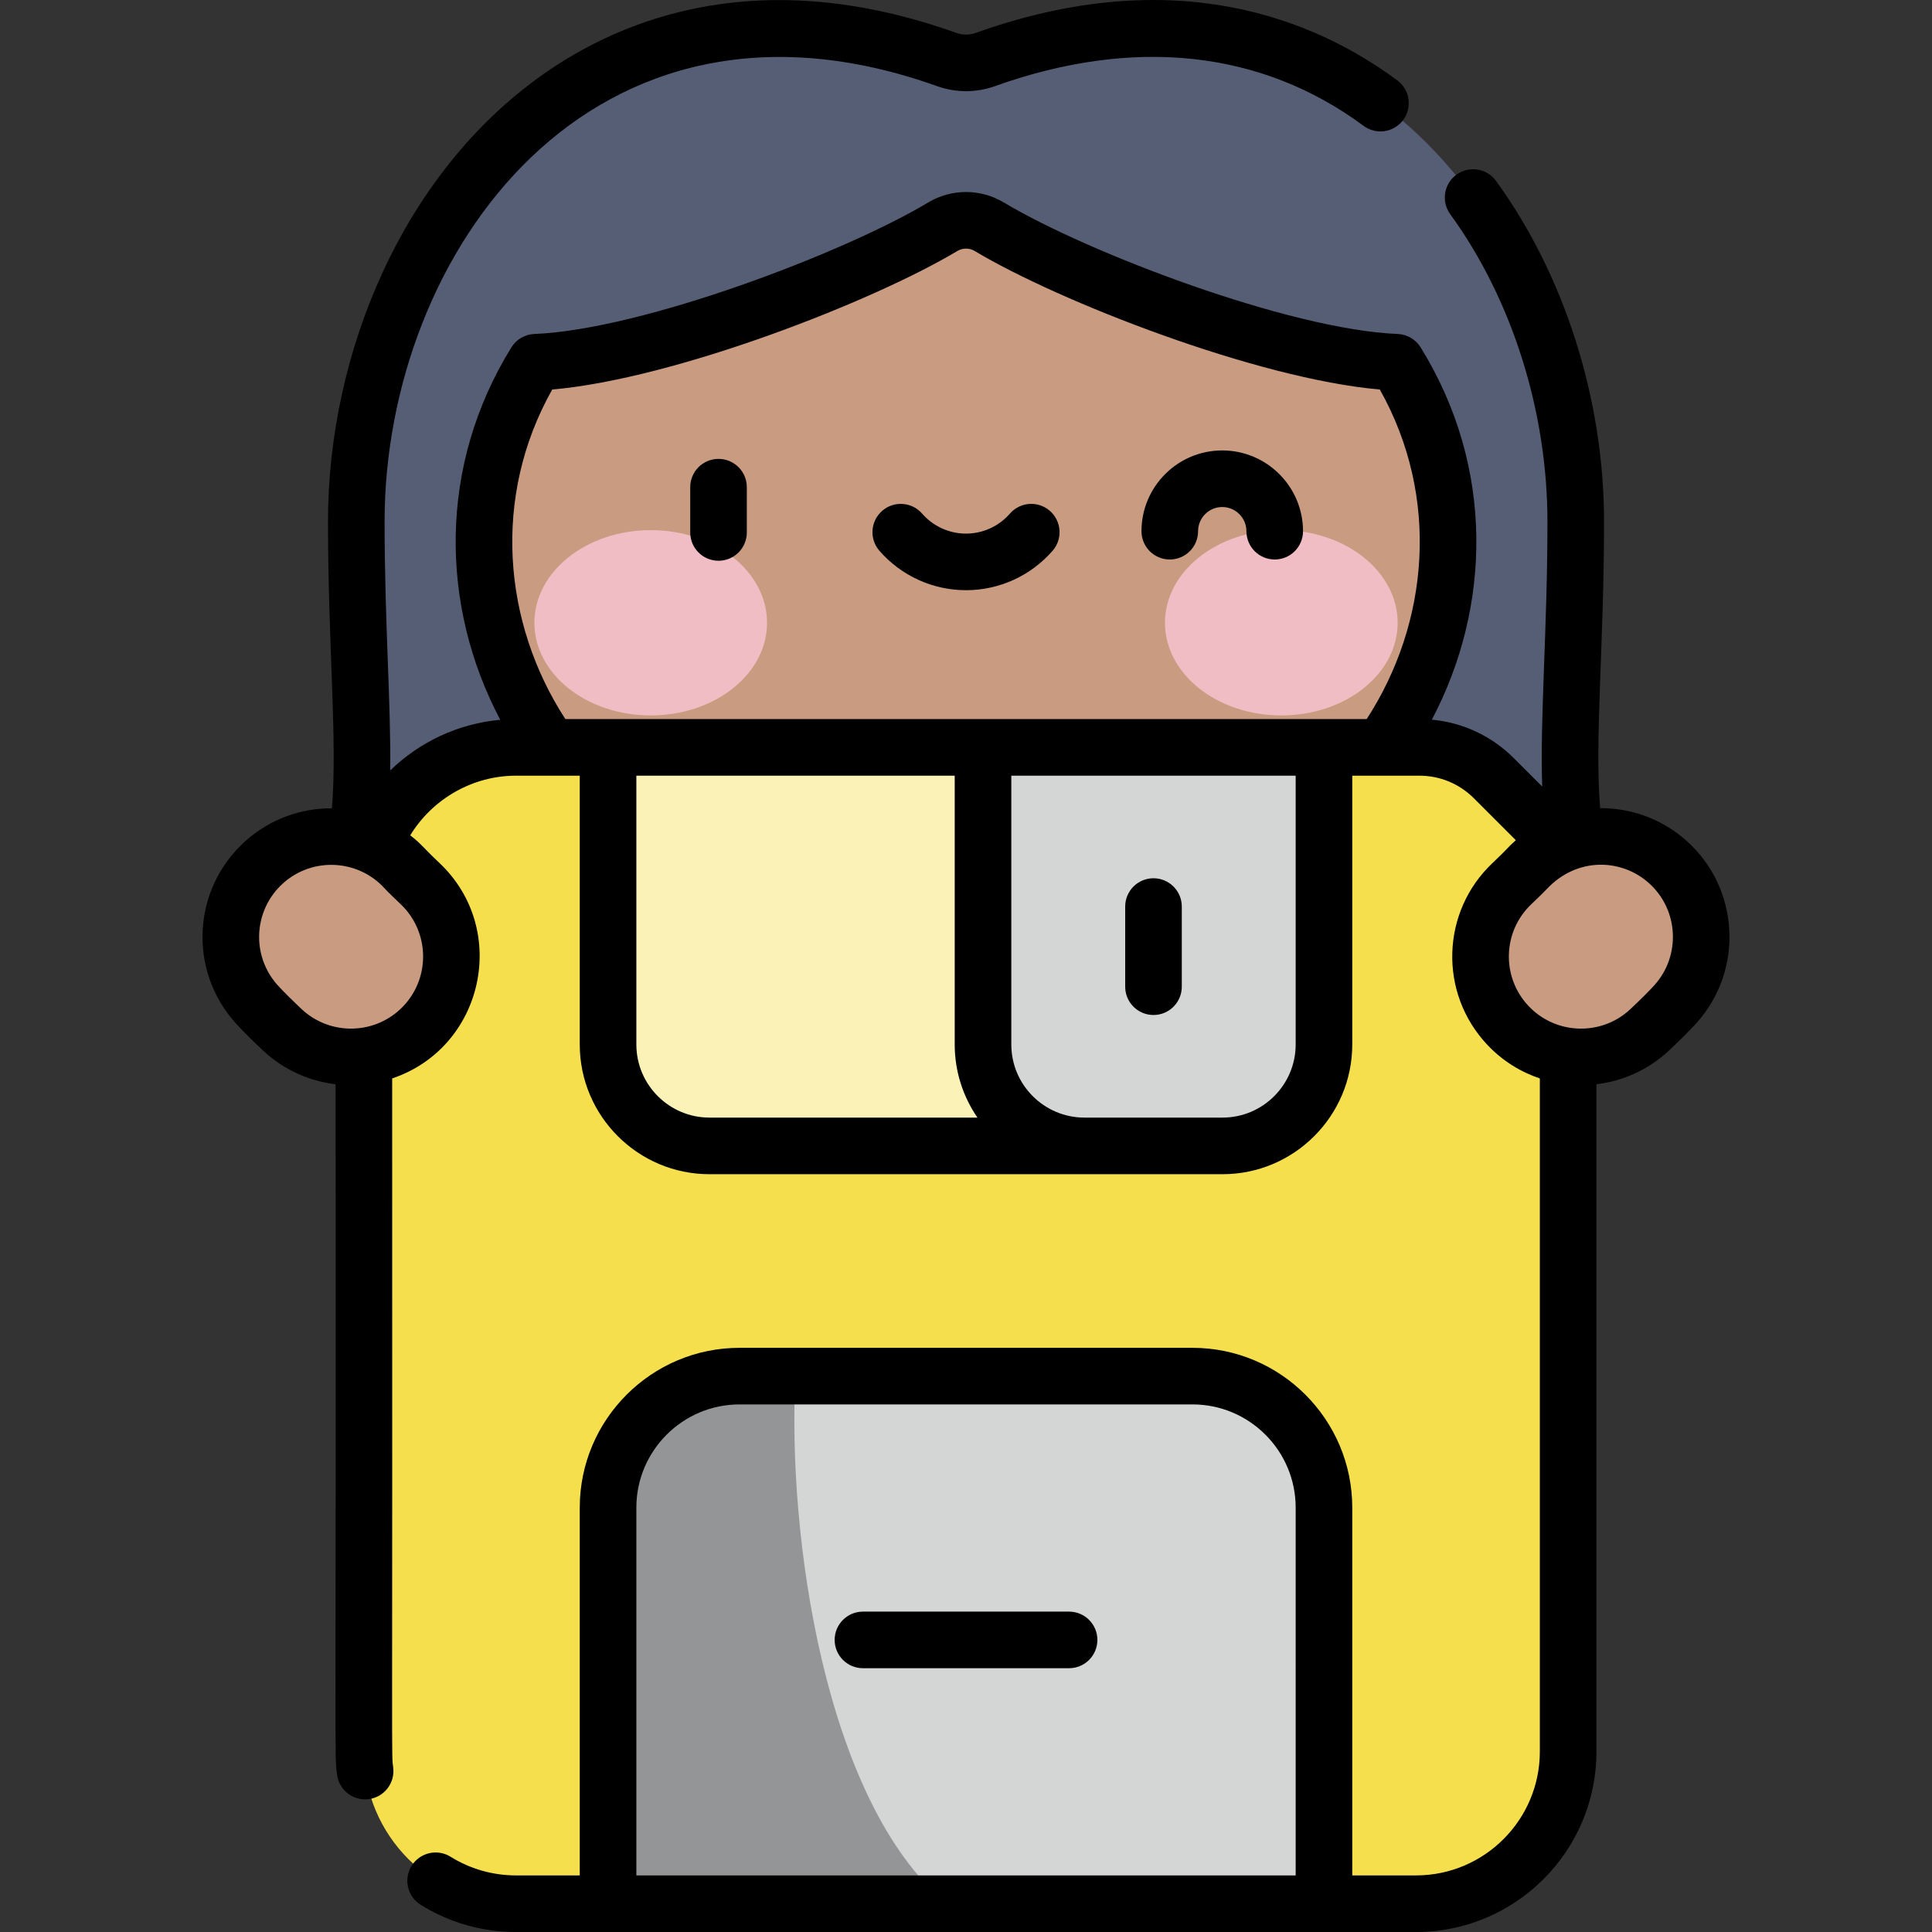 <svg id="Capa_1" enable-background="new 0 0 512.063 512.063" height="512" viewBox="0 0 512.063 512.063" width="512" xmlns="http://www.w3.org/2000/svg"><rect x="0" y="0" width="512.063" height="512.063" fill="#333333" stroke="none"/><g><path d="m256.036 296.304c54.576 0 111.811-14.583 150.977-33.452 11.522-5.551 17.119-18.91 12.891-30.981-6.882-19.645-2.266-49.474-2.266-93.608 0-76.064-59.723-157.061-156.507-122.482-3.298 1.178-6.892 1.178-10.19 0-96.784-34.578-156.507 46.418-156.507 122.483 0 44.134 4.616 73.963-2.266 93.608-4.228 12.071 1.368 25.43 12.891 30.981 39.166 18.868 96.401 33.451 150.977 33.451z" fill="#565e75"/><ellipse cx="256.036" cy="142.916" fill="#c99b80" rx="127.761" ry="104.222"/><g><g><g><g><ellipse cx="172.471" cy="165.063" fill="#f1bdc4" rx="30.834" ry="24.555"/></g><g><ellipse cx="339.601" cy="165.063" fill="#f1bdc4" rx="30.834" ry="24.555"/></g></g></g></g><path d="m262.918 23.143c65.342-21.551 104.546 30.937 115.35 63.38 1.598 4.799-2.093 9.67-7.149 9.535-29.675-.796-85.163-21.712-108.895-35.948-3.811-2.286-8.565-2.286-12.376 0-23.776 14.262-79.421 35.229-109.057 35.953-4.987.122-8.565-4.804-6.989-9.537 10.803-32.442 50.008-84.933 115.351-63.381 4.477 1.474 9.289 1.474 13.765-.002z" fill="#565e75"/><g><path d="m376.181 198.084h-239.415c-22.268 0-40.319 18.052-40.319 40.319v225.84c0 22.268 18.052 40.32 40.319 40.32h238.539c22.268 0 40.319-18.052 40.319-40.32v-226.715c0-7.418-2.947-14.532-8.192-19.777l-11.475-11.475c-5.244-5.245-12.358-8.192-19.776-8.192z" fill="#f5df4d"/><path d="m324.022 303.711h-135.973c-14.849 0-26.887-12.038-26.887-26.887v-78.74h189.746v78.74c.001 14.849-12.037 26.887-26.886 26.887z" fill="#fbf2b8"/><path d="m324.022 303.711h-36.595c-14.849 0-26.887-12.038-26.887-26.887v-78.74h90.368v78.74c.001 14.849-12.037 26.887-26.886 26.887z" fill="#d4d5d5"/><path d="m350.909 504.563h-189.746v-104.975c0-19.252 15.607-34.859 34.859-34.859h120.028c19.252 0 34.859 15.607 34.859 34.859z" fill="#d4d5d5"/><path d="m210.829 364.729h-14.808c-19.252 0-34.859 15.607-34.859 34.859v104.975h89.741c-32.353-26.865-42.291-97.963-40.074-139.834z" fill="#939597"/></g><path d="m399.651 271.757c-10.076-10.708-9.562-27.558 1.147-37.633 1.423-1.339 3.191-3.07 3.706-3.627 9.824-10.939 26.634-11.816 37.573-1.994 10.939 9.826 11.82 26.682 1.996 37.621-2.044 2.278-5.43 5.499-6.79 6.78-10.683 10.052-27.533 9.587-37.632-1.147z" fill="#c99b80"/><path d="m74.788 272.904c-1.36-1.28-4.745-4.502-6.79-6.78-9.824-10.939-8.921-27.771 2.019-37.595 10.928-9.816 27.734-8.923 37.563 1.981.531.572 2.282 2.285 3.697 3.617 10.704 10.077 11.215 26.925 1.14 37.631-10.072 10.702-26.918 11.224-37.629 1.146z" fill="#c99b80"/><path d="m305.725 269.02c4.142 0 7.5-3.357 7.5-7.5v-21.245c0-4.143-3.358-7.5-7.5-7.5s-7.5 3.357-7.5 7.5v21.245c0 4.142 3.358 7.5 7.5 7.5zm141.364-46.097c-6.561-5.892-14.794-8.769-22.982-8.724-1.5-18.046 1.031-43.105 1.031-75.935 0-32.358-10.436-65.278-28.632-90.318-2.435-3.35-7.124-4.092-10.477-1.658-3.351 2.436-4.093 7.126-1.658 10.477 16.375 22.534 25.767 52.239 25.767 81.5 0 28.809-2.018 52.064-1.388 70.197l-7.489-7.488c-5.911-5.91-13.541-9.473-21.762-10.231 15.674-29.678 16.757-66.798-2.971-98.676-1.311-2.117-3.587-3.446-6.075-3.547-28.79-1.161-82.328-21.617-104.372-34.841-6.196-3.717-13.896-3.716-20.093 0-22.043 13.224-75.581 33.68-104.37 34.84-2.488.101-4.765 1.43-6.075 3.547-19.394 31.337-18.969 68.42-2.95 98.713-11.086.985-21.372 5.85-29.173 13.426.236-17.54-1.487-39.13-1.487-65.938 0-71.19 54.981-148.114 146.483-115.42 4.914 1.757 10.325 1.757 15.237 0 36.883-13.179 70.689-9.542 97.763 10.513 3.327 2.467 8.024 1.767 10.491-1.563 2.466-3.328 1.767-8.024-1.562-10.49-21.815-16.16-58.907-31.461-111.739-12.585-1.658.592-3.484.592-5.143 0-51.518-18.409-88.02-4.166-109.572 11.02-37.028 26.09-56.958 73.613-56.958 118.525 0 32.932 2.539 57.933 1.035 75.97-8.187-.044-16.414 2.831-22.964 8.716-14.029 12.598-15.192 34.151-2.589 48.184 2.144 2.39 5.451 5.558 7.231 7.233.001 0 .001 0 .001.001 5.511 5.185 12.305 8.168 19.298 9.002.134 185.33-.343 177.264.389 182.991.524 4.094 4.263 7.013 8.391 6.488 4.109-.525 7.014-4.282 6.488-8.391-.505-3.942-.174 5.993-.268-182.633 24.259-8.151 31.24-39.488 12.47-57.159-4.434-4.173-4.57-4.852-7.685-7.273 5.881-9.639 16.502-15.809 28.035-15.809h16.896v71.24c0 18.961 15.426 34.387 34.387 34.387h135.973c18.961 0 34.387-15.426 34.387-34.387v-71.24h17.772c5.468 0 10.608 2.129 14.474 5.995l11.106 11.106c-2.242 1.977-1.963 2.085-6.102 5.976-13.735 12.923-14.396 34.499-1.47 48.235 3.976 4.226 8.786 7.201 13.936 8.931v178.416c0 18.097-14.723 32.819-32.819 32.819h-16.896v-97.475c0-23.357-19.002-42.359-42.359-42.359h-120.029c-23.357 0-42.359 19.002-42.359 42.359v97.475h-16.896c-6.153 0-12.147-1.71-17.335-4.945-3.516-2.19-8.141-1.119-10.333 2.396-2.191 3.515-1.119 8.141 2.396 10.333 7.572 4.721 16.311 7.217 25.272 7.217h238.539c26.368 0 47.819-21.452 47.819-47.819v-176.876c6.993-.834 13.788-3.819 19.299-9.004 1.78-1.676 5.087-4.844 7.229-7.23 12.586-14.012 11.436-35.64-2.563-48.214zm-340.134 43.695c-7.225 7.677-19.35 8.048-27.028.823-2.696-2.537-5.068-4.902-6.349-6.329-7.061-7.862-6.414-19.939 1.451-27.004 7.83-7.031 19.933-6.395 26.98 1.424.647.736 3.317 3.293 4.126 4.056 7.677 7.228 8.045 19.353.82 27.03zm81.094 29.593c-10.69 0-19.387-8.697-19.387-19.387v-71.24h84.378v71.24c0 7.192 2.233 13.863 6.023 19.387zm155.36-19.387c0 10.69-8.697 19.387-19.387 19.387h-36.595c-10.69 0-19.387-8.697-19.387-19.387v-71.24h75.369zm18.822-86.24h-212.39c-16.565-25.492-19.48-58.908-3.479-87.346 32.626-2.833 85.206-23.418 107.344-36.698 1.437-.863 3.223-.861 4.66 0 22.138 13.28 74.718 33.864 107.345 36.699 16.045 28.522 13.03 61.937-3.48 87.345zm-18.822 306.479h-174.746v-97.475c0-15.086 12.273-27.359 27.359-27.359h120.028c15.086 0 27.359 12.273 27.359 27.359zm95.083-235.947c-1.278 1.425-3.651 3.79-6.347 6.326-7.68 7.227-19.806 6.856-27.031-.824 0 0 0 0-.001 0-7.242-7.697-6.874-19.787.824-27.03 1.399-1.315 3.355-3.22 4.077-4.001 8.003-8.493 19.765-8.048 27.053-1.503 7.844 7.045 8.485 19.171 1.425 27.032zm-155.139 166.03h-54.634c-4.142 0-7.5 3.357-7.5 7.5s3.358 7.5 7.5 7.5h54.634c4.142 0 7.5-3.357 7.5-7.5s-3.358-7.5-7.5-7.5zm40.595-307.763c-11.803 0-21.406 9.603-21.406 21.406 0 4.143 3.358 7.5 7.5 7.5s7.5-3.357 7.5-7.5c0-3.532 2.874-6.406 6.406-6.406s6.406 2.874 6.406 6.406c0 4.143 3.358 7.5 7.5 7.5s7.5-3.357 7.5-7.5c0-11.803-9.603-21.406-21.406-21.406zm-45.691 16.014c-3.124-2.722-7.861-2.398-10.582.727-2.938 3.371-7.181 5.305-11.64 5.305-4.458 0-8.701-1.934-11.639-5.306-2.722-3.122-7.46-3.447-10.582-.727-3.122 2.722-3.448 7.459-.727 10.582 5.788 6.642 14.152 10.45 22.948 10.45 8.797 0 17.161-3.81 22.948-10.451 2.722-3.121 2.397-7.86-.726-10.58zm-87.817-13.774c-4.142 0-7.5 3.357-7.5 7.5v12c0 4.143 3.358 7.5 7.5 7.5s7.5-3.357 7.5-7.5v-12c0-4.142-3.358-7.5-7.5-7.5z"/></g></svg>
